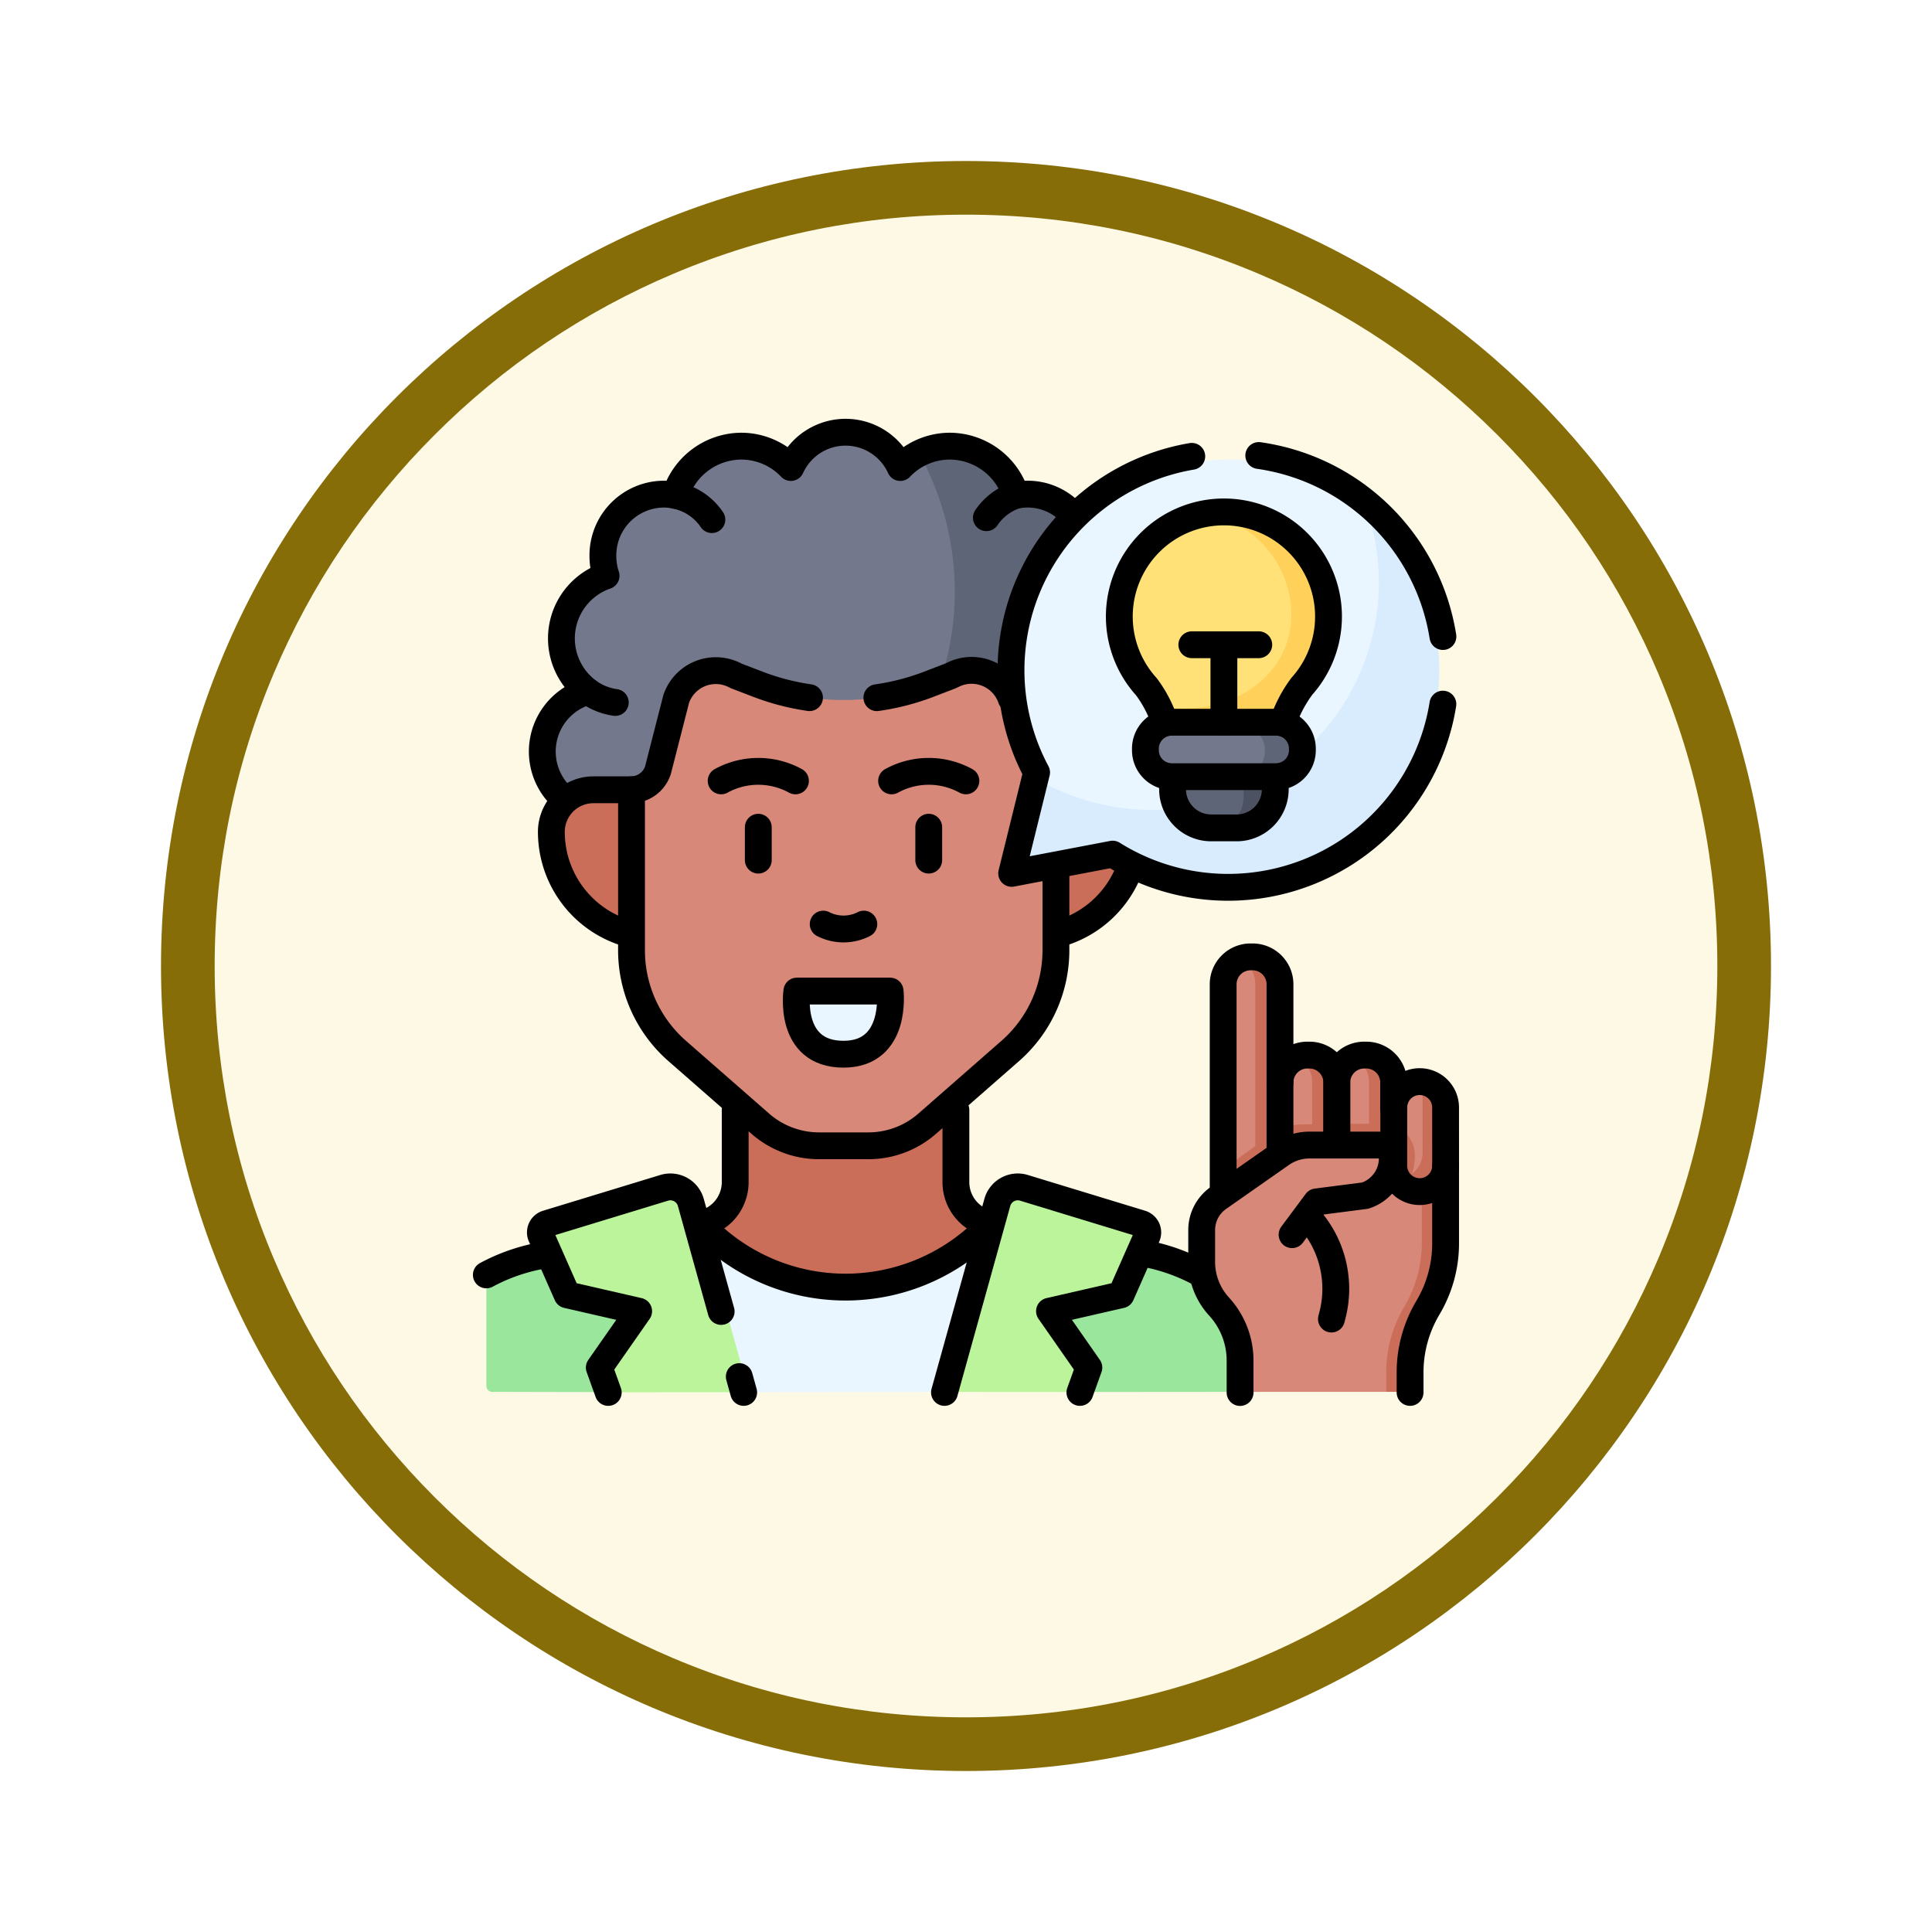 <svg xmlns="http://www.w3.org/2000/svg" xmlns:xlink="http://www.w3.org/1999/xlink" width="108" height="108" viewBox="0 0 108 108">
  <defs>
    <filter id="Path_904820" x="0" y="0" width="108" height="108" filterUnits="userSpaceOnUse">
      <feOffset dy="3" input="SourceAlpha"/>
      <feGaussianBlur stdDeviation="3" result="blur"/>
      <feFlood flood-opacity="0.161"/>
      <feComposite operator="in" in2="blur"/>
      <feComposite in="SourceGraphic"/>
    </filter>
  </defs>
  <g id="Group_1181705" data-name="Group 1181705" transform="translate(-200 -12589)">
    <g id="Group_1181499" data-name="Group 1181499" transform="translate(209 12595)">
      <g id="Group_1173585" data-name="Group 1173585" transform="translate(0 0)">
        <g id="Group_1173428" data-name="Group 1173428">
          <g id="Group_1171958" data-name="Group 1171958">
            <g id="Group_1167341" data-name="Group 1167341">
              <g id="Group_1166792" data-name="Group 1166792">
                <g transform="matrix(1, 0, 0, 1, -9, -6)" filter="url(#Path_904820)">
                  <g id="Path_904820-2" data-name="Path 904820" transform="translate(9 6)" fill="#fef9e5">
                    <path d="M 45 88.5 C 39.127 88.5 33.43 87.35 28.068 85.082 C 22.889 82.891 18.236 79.755 14.241 75.759 C 10.245 71.764 7.109 67.112 4.918 61.932 C 2.65 56.57 1.5 50.873 1.5 45 C 1.5 39.127 2.65 33.43 4.918 28.068 C 7.109 22.889 10.245 18.236 14.241 14.241 C 18.236 10.245 22.889 7.109 28.068 4.918 C 33.43 2.65 39.127 1.5 45 1.5 C 50.873 1.5 56.57 2.65 61.932 4.918 C 67.111 7.109 71.764 10.245 75.759 14.241 C 79.755 18.236 82.891 22.889 85.082 28.068 C 87.35 33.43 88.5 39.127 88.5 45 C 88.5 50.873 87.35 56.57 85.082 61.932 C 82.891 67.112 79.755 71.764 75.759 75.759 C 71.764 79.755 67.111 82.891 61.932 85.082 C 56.57 87.35 50.873 88.5 45 88.5 Z" stroke="none"/>
                    <path d="M 45 3 C 39.329 3 33.829 4.11 28.653 6.299 C 23.652 8.415 19.16 11.443 15.302 15.302 C 11.443 19.16 8.415 23.652 6.299 28.653 C 4.11 33.829 3 39.329 3 45 C 3 50.671 4.11 56.171 6.299 61.347 C 8.415 66.348 11.443 70.84 15.302 74.699 C 19.16 78.557 23.652 81.586 28.653 83.701 C 33.829 85.89 39.329 87 45 87 C 50.671 87 56.171 85.89 61.347 83.701 C 66.348 81.586 70.84 78.557 74.698 74.699 C 78.557 70.84 81.585 66.348 83.701 61.347 C 85.89 56.171 87 50.671 87 45 C 87 39.329 85.89 33.829 83.701 28.653 C 81.585 23.652 78.557 19.16 74.698 15.302 C 70.84 11.443 66.348 8.415 61.347 6.299 C 56.171 4.11 50.671 3 45 3 M 45 7.62939453125e-06 C 69.853 7.62939453125e-06 90 20.147 90 45 C 90 69.853 69.853 90 45 90 C 20.147 90 -7.62939453125e-06 69.853 -7.62939453125e-06 45 C -7.62939453125e-06 20.147 20.147 7.62939453125e-06 45 7.62939453125e-06 Z" stroke="none" fill="#866d08"/>
                  </g>
                </g>
              </g>
            </g>
          </g>
        </g>
      </g>
      <g id="inspire-idea_14781822_1_" data-name="inspire-idea_14781822 (1)" transform="translate(18.189 18.162)">
        <g id="Group_1173811" data-name="Group 1173811" transform="translate(0 0)">
          <path id="Path_1030754" data-name="Path 1030754" d="M118.589,346.14v-3.927a2.388,2.388,0,0,0,1.941-2.346v-6.753h12.334v6.753a2.388,2.388,0,0,0,1.941,2.346l.336,3.383Z" transform="translate(-106.619 -297.948)" fill="#ca6e59"/>
          <path id="Path_1030755" data-name="Path 1030755" d="M61.637,18.129c0,7.771-4.182,17-14.827,13.948l-8.883-4.04A3.508,3.508,0,0,1,37.7,22.85l.9-.247.62-.617a3.706,3.706,0,0,1,.743-6.358.327.327,0,0,0,.191-.38,3.518,3.518,0,0,1-.1-.828,3.424,3.424,0,0,1,3.387-3.46,3.39,3.39,0,0,1,.659.066,1.608,1.608,0,0,1,.256-.259,1.368,1.368,0,0,0,.568-1.193A3.817,3.817,0,0,1,50.265,9.2a.322.322,0,0,0,.483-.078,3.351,3.351,0,0,1,5.735,0,.322.322,0,0,0,.484.077,3.8,3.8,0,0,1,.761-.505C61.637,9.874,61.637,15.326,61.637,18.129Z" transform="translate(-33.538 -7.5)" fill="#73788c"/>
          <path id="Path_1030756" data-name="Path 1030756" d="M154.4,31.762a3.481,3.481,0,0,1-1.267,2.7L142.977,39.98H133.9L130.64,38.5a15.958,15.958,0,0,0,10.919-23.388,3.78,3.78,0,0,1,1.719-.411,3.832,3.832,0,0,1,2.867,1.295l.178.872.646.581a3.387,3.387,0,0,1,.658-.066,3.425,3.425,0,0,1,3.388,3.46,3.537,3.537,0,0,1-.178,1.107,3.7,3.7,0,0,1,1.014,6.459A3.449,3.449,0,0,1,154.4,31.762Z" transform="translate(-117.368 -13.922)" fill="#5e6577"/>
          <path id="Path_1030757" data-name="Path 1030757" d="M69.565,200.643a5.913,5.913,0,0,0,4.5-5.742h0a2.351,2.351,0,0,0-2.351-2.351H69.565l-23.685,0H43.726a2.351,2.351,0,0,0-2.351,2.351h0a5.913,5.913,0,0,0,4.5,5.742Z" transform="translate(-37.744 -172.564)" fill="#ca6e59"/>
          <path id="Path_1030758" data-name="Path 1030758" d="M100.891,130.963a2.34,2.34,0,0,1,3.055,1.006,9.393,9.393,0,0,0,.783,1.19l.511.679c.216.631.7,3.576,1.365,3.576v8.971a7.483,7.483,0,0,1-2.556,5.633L99.4,156.085a4.988,4.988,0,0,1-3.284,1.233H93.362a4.988,4.988,0,0,1-3.284-1.233l-4.647-4.067a7.483,7.483,0,0,1-2.556-5.633v-8.971a1.588,1.588,0,0,0,1.476-1.085l1.023-3.993a2.339,2.339,0,0,1,3.222-1.352l.149.072,1.2.461a13.329,13.329,0,0,0,9.538,0l1.2-.461Z" transform="translate(-74.762 -117.43)" fill="#d78878"/>
          <path id="Path_1030759" data-name="Path 1030759" d="M170.8,300.289c-2.562,0-2.676-2.365-2.633-3.223a.323.323,0,0,1,.324-.306H173.1a.323.323,0,0,1,.324.314C173.449,297.939,173.279,300.289,170.8,300.289Z" transform="translate(-150.838 -265.52)" fill="#eaf6ff"/>
          <path id="Path_1030760" data-name="Path 1030760" d="M14.853,440.135l-6.779-.016a.324.324,0,0,1-.324-.324v-6.019a.325.325,0,0,1,.174-.288,10.474,10.474,0,0,1,2.824-.972l.781-.157,6.889,2.555Z" transform="translate(-7.75 -386.476)" fill="#9be69d"/>
          <path id="Path_1030761" data-name="Path 1030761" d="M298.68,435.424l-2.615,4.267-9.027.007-3.266-5.72c.036-.037,6.6-2.1,6.6-2.1l.446.085A10.477,10.477,0,0,1,293.772,433Z" transform="translate(-253.962 -386.047)" fill="#9be69d"/>
          <path id="Path_1030762" data-name="Path 1030762" d="M123.119,418.39l.986,4.955-3.565,4.316-10.827.012-4.107-4.527,1.532-4.732A11.089,11.089,0,0,0,123.119,418.39Z" transform="translate(-95.039 -374.014)" fill="#eaf6ff"/>
          <path id="Path_1030763" data-name="Path 1030763" d="M49.814,409.6l-2.949-10.6a1.187,1.187,0,0,0-1.489-.817l-6.556,2a.514.514,0,0,0-.321.7l1.383,3.131a.324.324,0,0,0,.224.185l3.369.773a.324.324,0,0,1,.193.5l-1.828,2.62a.324.324,0,0,0-.039.295l.44,1.217Z" transform="translate(-35.139 -355.937)" fill="#bbf49b"/>
          <path id="Path_1030764" data-name="Path 1030764" d="M243.879,409.38l2.953-10.616a1.186,1.186,0,0,1,1.489-.817l6.556,2a.515.515,0,0,1,.321.7l-1.383,3.132a.324.324,0,0,1-.224.185l-3.37.773a.324.324,0,0,0-.193.5l1.829,2.621a.324.324,0,0,1,.039.295l-.442,1.232Z" transform="translate(-218.377 -355.733)" fill="#bbf49b"/>
          <g id="Group_1173808" data-name="Group 1173808" transform="translate(39.979 29.297)">
            <path id="Path_1030765" data-name="Path 1030765" d="M390.766,387.922v4.153a12.65,12.65,0,0,1-.285,2.518,8.841,8.841,0,0,1-1.023,1.841c-.654,1.1-.368,2.236-.364,3.517l-.83.531h-8.185V398.7a4.466,4.466,0,0,0-1.175-3.019,3.7,3.7,0,0,1-.971-2.495V391.4a2.19,2.19,0,0,1,.935-1.795Z" transform="translate(-377.933 -376.134)" fill="#d78878"/>
            <g id="Group_1173807" data-name="Group 1173807" transform="translate(9.989 6.973)">
              <path id="Path_1030766" data-name="Path 1030766" d="M473.269,344.047v4.118a.864.864,0,0,1-.347.773c-.259.259-1.17-.137-1.565-.134l-.7-.753-.228-2.677.747-.577a1.448,1.448,0,0,1,1.41-1.446C473.058,343.527,473.269,343.771,473.269,344.047Z" transform="translate(-470.425 -343.35)" fill="#d78878"/>
              <path id="Path_1030767" data-name="Path 1030767" d="M481.768,344.787v3.254a1.449,1.449,0,0,1-2.621.851l-.093-.1a1.449,1.449,0,0,0,1.436-1.449v-3.251a1.44,1.44,0,0,0-.211-.753h.039A1.448,1.448,0,0,1,481.768,344.787Z" transform="translate(-478.122 -343.34)" fill="#ca6e59"/>
            </g>
            <path id="Path_1030768" data-name="Path 1030768" d="M476.862,386.87V391.2a7.062,7.062,0,0,1-.994,3.613,7.067,7.067,0,0,0-.992,3.64l0,.763a.324.324,0,0,1-.324.325h-1l0-1.089a7.078,7.078,0,0,1,.994-3.64,7.062,7.062,0,0,0,.994-3.612v-4.145Z" transform="translate(-463.227 -375.195)" fill="#ca6e59"/>
            <path id="Path_1030769" data-name="Path 1030769" d="M391.54,281.421v11.7c0,.84-1.375,1.527-2.215,1.527l.714-1.908-.988-.939V281.421a1.529,1.529,0,0,1,.9-1.391A1.412,1.412,0,0,1,391.54,281.421Z" transform="translate(-387.851 -279.894)" fill="#d78878"/>
            <path id="Path_1030770" data-name="Path 1030770" d="M417.824,332.242v3.838c0,.619-1,1.154-1.536,1.393a1.531,1.531,0,0,1-.9-1.393l-.373-.083v-3.624l.373-.132a1.53,1.53,0,0,1,.9-1.392C417.569,331.014,417.824,331.624,417.824,332.242Z" transform="translate(-411.007 -325.225)" fill="#d78878"/>
            <path id="Path_1030771" data-name="Path 1030771" d="M447.431,332.242v4.07c0,.618-1.117,1.153-1.649,1.392a1.529,1.529,0,0,1-.9-1.392l-.364-.232v-3.673l.364-.165a1.53,1.53,0,0,1,.9-1.392C447.23,331.047,447.431,331.624,447.431,332.242Z" transform="translate(-437.323 -325.225)" fill="#d78878"/>
            <path id="Path_1030772" data-name="Path 1030772" d="M399.67,280.3v11.076a.691.691,0,0,1-1.376,0V280.3a1.531,1.531,0,0,0-.9-1.391,1.5,1.5,0,0,1,.626-.136h.122A1.531,1.531,0,0,1,399.67,280.3Z" transform="translate(-395.292 -278.77)" fill="#ca6e59"/>
            <path id="Path_1030773" data-name="Path 1030773" d="M429.107,331.127v3.838a1.532,1.532,0,0,1-1.527,1.528h-.123a1.492,1.492,0,0,1-.623-.135,1.531,1.531,0,0,0,.9-1.393v-3.838a1.531,1.531,0,0,0-.9-1.392,1.492,1.492,0,0,1,.623-.135h.123A1.532,1.532,0,0,1,429.107,331.127Z" transform="translate(-421.553 -324.11)" fill="#ca6e59"/>
            <path id="Path_1030774" data-name="Path 1030774" d="M458.527,331.127v4.07A1.532,1.532,0,0,1,457,336.725h-.122a1.488,1.488,0,0,1-.623-.135,1.529,1.529,0,0,0,.9-1.392v-4.07a1.531,1.531,0,0,0-.9-1.392,1.489,1.489,0,0,1,.623-.135H457A1.533,1.533,0,0,1,458.527,331.127Z" transform="translate(-447.795 -324.11)" fill="#ca6e59"/>
            <path id="Path_1030775" data-name="Path 1030775" d="M399.774,367.156a3.284,3.284,0,0,1-.07.672c-.284,1.358-2.3,1.527-3.737,1.676a4.569,4.569,0,0,0-2.707-.369c-.856.265-1.394,1.64-1.407,1.631l-2.8-1.467v-1.381l2.707-1.946a3.033,3.033,0,0,1,1.733-.564l4.494-.042A1.792,1.792,0,0,1,399.774,367.156Z" transform="translate(-387.849 -356.014)" fill="#ca6e59"/>
            <path id="Path_1030776" data-name="Path 1030776" d="M390.712,381.188l1.279-1.721a.324.324,0,0,1,.221-.128l2.763-.335a2.193,2.193,0,0,0,1.512-2.1.738.738,0,0,0-.742-.722h-4.066a2.745,2.745,0,0,0-1.575.5l-3.509,2.456Z" transform="translate(-385.66 -365.659)" fill="#d78878"/>
          </g>
          <g id="Group_1173810" data-name="Group 1173810" transform="translate(29.674 1.527)">
            <path id="Path_1030777" data-name="Path 1030777" d="M304.179,30.288a12.581,12.581,0,0,1-12.492,12.775c-2.279,0-7.282-1.672-7.933-3.489l.123-.5a.321.321,0,0,0-.028-.226,11.793,11.793,0,0,1,18.26-14.276A11.194,11.194,0,0,1,304.179,30.288Z" transform="translate(-282.517 -21.635)" fill="#eaf6ff"/>
            <path id="Path_1030778" data-name="Path 1030778" d="M307.055,60.208a11.811,11.811,0,0,1-17.7,7.542.322.322,0,0,0-.229-.042l-4.863.927a.325.325,0,0,1-.376-.4l1.081-4.374a12.717,12.717,0,0,0,18.355-15A11.764,11.764,0,0,1,307.055,60.208Z" transform="translate(-283.73 -45.924)" fill="#d8ecfe"/>
            <g id="Group_1173809" data-name="Group 1173809" transform="translate(5.707 2.938)">
              <path id="Path_1030779" data-name="Path 1030779" d="M346.138,55.573c0,3.16-3.319,6.216-6.544,6.216-.489,0-1.018.332-1.872-.929a6.871,6.871,0,0,0-.845-1.486,5.853,5.853,0,0,1,3.3-9.692C344.611,49.682,346.138,52.763,346.138,55.573Z" transform="translate(-335.361 -49.591)" fill="#ffe177"/>
              <path id="Path_1030780" data-name="Path 1030780" d="M365.092,54.69a5.833,5.833,0,0,1-1.489,3.9,7.067,7.067,0,0,0-1.417,4.214v.366l-5.893.019v-.323a9.892,9.892,0,0,0-.724-3.22,5.927,5.927,0,0,0,1.418.17c3.225,0,6.018-2.1,6.018-5.26a5.755,5.755,0,0,0-4.8-5.629,5.858,5.858,0,0,1,6.887,5.762Z" transform="translate(-353.386 -48.837)" fill="#ffd15b"/>
              <path id="Path_1030781" data-name="Path 1030781" d="M366.924,179.51l.916,1.789c0,.971-.582,1.789-2.673,1.789h-.459a1.757,1.757,0,0,1-1.757-1.757V179.51h3.973Z" transform="translate(-359.971 -165.397)" fill="#5e6577"/>
              <path id="Path_1030782" data-name="Path 1030782" d="M387,179.511v1.821a1.757,1.757,0,0,1-1.757,1.757h-1.773a1.757,1.757,0,0,0,1.757-1.757v-1.821Z" transform="translate(-378.278 -165.398)" fill="#4d5263"/>
              <path id="Path_1030783" data-name="Path 1030783" d="M354.481,160.614c0,.389.236.83,0,1.085a7.077,7.077,0,0,1-2.349.557h-4.323a1.36,1.36,0,0,1-1.3-1.409,1.468,1.468,0,0,1,.382-1,1.258,1.258,0,0,1,.923-.412h4.323C352.852,159.439,354.481,159.836,354.481,160.614Z" transform="translate(-345.301 -147.494)" fill="#73788c"/>
              <path id="Path_1030784" data-name="Path 1030784" d="M402.283,160.848a1.466,1.466,0,0,1-.382,1,1.258,1.258,0,0,1-.923.412h-2.367a1.256,1.256,0,0,0,.923-.412,1.466,1.466,0,0,0,.382-1,1.36,1.36,0,0,0-1.3-1.41h2.367A1.36,1.36,0,0,1,402.283,160.848Z" transform="translate(-391.78 -147.494)" fill="#5e6577"/>
            </g>
          </g>
        </g>
        <g id="Group_1173820" data-name="Group 1173820" transform="translate(0 0)">
          <g id="Group_1173812" data-name="Group 1173812" transform="translate(3.632 19.988)">
            <path id="Path_1030785" data-name="Path 1030785" d="M45.826,200.657a5.913,5.913,0,0,1-4.45-5.729h0a2.351,2.351,0,0,1,2.351-2.351H45.88" transform="translate(-41.376 -192.577)" fill="none" stroke="#000" stroke-linecap="round" stroke-linejoin="round" stroke-miterlimit="10" stroke-width="1.5"/>
            <path id="Path_1030786" data-name="Path 1030786" d="M307.173,232.041a5.923,5.923,0,0,1-4.116,3.811" transform="translate(-274.796 -227.779)" fill="none" stroke="#000" stroke-linecap="round" stroke-linejoin="round" stroke-miterlimit="10" stroke-width="1.5"/>
          </g>
          <path id="Path_1030787" data-name="Path 1030787" d="M209.872,132.269a13.326,13.326,0,0,0,2.9-.75l1.2-.461.2-.094a2.339,2.339,0,0,1,3.208,1.359" transform="translate(-188.043 -117.43)" fill="none" stroke="#000" stroke-linecap="round" stroke-linejoin="round" stroke-miterlimit="10" stroke-width="1.5"/>
          <path id="Path_1030788" data-name="Path 1030788" d="M106.6,141.905v4.612a7.483,7.483,0,0,1-2.556,5.633L99.4,156.217a4.988,4.988,0,0,1-3.284,1.233H93.362a4.988,4.988,0,0,1-3.284-1.233l-4.647-4.067a7.483,7.483,0,0,1-2.556-5.633v-8.97a1.588,1.588,0,0,0,1.476-1.085l1.023-3.993a2.339,2.339,0,0,1,3.222-1.352l.149.072,1.2.461a13.32,13.32,0,0,0,2.879.748" transform="translate(-74.762 -117.561)" fill="none" stroke="#000" stroke-linecap="round" stroke-linejoin="round" stroke-miterlimit="10" stroke-width="1.5"/>
          <g id="Group_1173814" data-name="Group 1173814" transform="translate(13.124 18.962)">
            <g id="Group_1173813" data-name="Group 1173813" transform="translate(0 0)">
              <path id="Path_1030789" data-name="Path 1030789" d="M184.359,262.089a2.5,2.5,0,0,1-2.27,0" transform="translate(-176.384 -253.555)" fill="none" stroke="#000" stroke-linecap="round" stroke-linejoin="round" stroke-miterlimit="10" stroke-width="1.5"/>
              <path id="Path_1030790" data-name="Path 1030790" d="M133.419,183.6a4.319,4.319,0,0,0-4.153,0" transform="translate(-129.266 -183.073)" fill="none" stroke="#000" stroke-linecap="round" stroke-linejoin="round" stroke-miterlimit="10" stroke-width="1.5"/>
              <path id="Path_1030791" data-name="Path 1030791" d="M221.639,183.6a4.319,4.319,0,0,0-4.153,0" transform="translate(-207.958 -183.073)" fill="none" stroke="#000" stroke-linecap="round" stroke-linejoin="round" stroke-miterlimit="10" stroke-width="1.5"/>
              <line id="Line_813" data-name="Line 813" y1="1.84" transform="translate(11.604 3.118)" fill="none" stroke="#000" stroke-linecap="round" stroke-linejoin="round" stroke-miterlimit="10" stroke-width="1.5"/>
              <line id="Line_814" data-name="Line 814" y1="1.84" transform="translate(2.076 3.118)" fill="none" stroke="#000" stroke-linecap="round" stroke-linejoin="round" stroke-miterlimit="10" stroke-width="1.5"/>
            </g>
            <path id="Path_1030792" data-name="Path 1030792" d="M170.8,300.289c-3.13,0-2.606-3.529-2.606-3.529h5.213S173.838,300.289,170.8,300.289Z" transform="translate(-163.962 -284.482)" fill="none" stroke="#000" stroke-linecap="round" stroke-linejoin="round" stroke-miterlimit="10" stroke-width="1.5"/>
          </g>
          <path id="Path_1030793" data-name="Path 1030793" d="M66.375,12.171a3.339,3.339,0,0,0-3.233-1.145,3.887,3.887,0,0,0-3.691-2.748,3.825,3.825,0,0,0-2.773,1.194,3.358,3.358,0,0,0-6.117,0,3.825,3.825,0,0,0-2.773-1.194A3.887,3.887,0,0,0,44.1,11.026a3.337,3.337,0,0,0-.659-.066,3.424,3.424,0,0,0-3.387,3.46,3.521,3.521,0,0,0,.178,1.107,3.7,3.7,0,0,0-1.014,6.46,3.49,3.49,0,0,0-1.285,6.051" transform="translate(-33.541 -7.5)" fill="none" stroke="#000" stroke-linecap="round" stroke-linejoin="round" stroke-miterlimit="10" stroke-width="1.5"/>
          <path id="Path_1030794" data-name="Path 1030794" d="M61.855,142.26a3.39,3.39,0,0,1-1.528-.619" transform="translate(-54.649 -127.154)" fill="none" stroke="#000" stroke-linecap="round" stroke-linejoin="round" stroke-miterlimit="10" stroke-width="1.5"/>
          <path id="Path_1030795" data-name="Path 1030795" d="M105.6,40.2a3.214,3.214,0,0,1,2.037,1.353" transform="translate(-95.032 -36.668)" fill="none" stroke="#000" stroke-linecap="round" stroke-linejoin="round" stroke-miterlimit="10" stroke-width="1.5"/>
          <path id="Path_1030796" data-name="Path 1030796" d="M268.182,40.183a3.219,3.219,0,0,0-1.636,1.247" transform="translate(-238.596 -36.653)" fill="none" stroke="#000" stroke-linecap="round" stroke-linejoin="round" stroke-miterlimit="10" stroke-width="1.5"/>
          <path id="Path_1030797" data-name="Path 1030797" d="M303.437,33.851q-.054.342-.129.685a12.158,12.158,0,0,1-18.332,7.7l-5.644,1.076,1.393-5.642A12.127,12.127,0,0,1,289.4,20" transform="translate(-249.968 -18.652)" fill="none" stroke="#000" stroke-linecap="round" stroke-linejoin="round" stroke-miterlimit="10" stroke-width="1.5"/>
          <path id="Path_1030798" data-name="Path 1030798" d="M407.545,19.544q.436.062.873.157a12.141,12.141,0,0,1,9.421,9.962" transform="translate(-364.368 -18.243)" fill="none" stroke="#000" stroke-linecap="round" stroke-linejoin="round" stroke-miterlimit="10" stroke-width="1.5"/>
          <g id="Group_1173815" data-name="Group 1173815" transform="translate(35.381 4.467)">
            <path id="Path_1030799" data-name="Path 1030799" d="M337.9,60.606a6.9,6.9,0,0,0-1.03-1.982,5.847,5.847,0,1,1,8.692-.03,7.211,7.211,0,0,0-1.048,1.988" transform="translate(-335.355 -48.863)" fill="none" stroke="#000" stroke-linecap="round" stroke-linejoin="round" stroke-miterlimit="10" stroke-width="1.5"/>
            <line id="Line_815" data-name="Line 815" y1="4.299" transform="translate(5.847 7.421)" fill="none" stroke="#000" stroke-linecap="round" stroke-linejoin="round" stroke-miterlimit="10" stroke-width="1.5"/>
            <path id="Path_1030800" data-name="Path 1030800" d="M368.659,186.134v.665a2.16,2.16,0,0,1-2.16,2.16h-1.421a2.16,2.16,0,0,1-2.16-2.16v-.665" transform="translate(-359.941 -171.309)" fill="none" stroke="#000" stroke-linecap="round" stroke-linejoin="round" stroke-miterlimit="10" stroke-width="1.5"/>
            <path id="Path_1030801" data-name="Path 1030801" d="M356.164,160.639h-5.819a1.478,1.478,0,0,1-1.478-1.478v-.087a1.478,1.478,0,0,1,1.478-1.478h5.819a1.478,1.478,0,0,1,1.478,1.478v.087A1.478,1.478,0,0,1,356.164,160.639Z" transform="translate(-347.408 -145.852)" fill="none" stroke="#000" stroke-linecap="round" stroke-linejoin="round" stroke-miterlimit="10" stroke-width="1.5"/>
            <line id="Line_816" data-name="Line 816" x2="3.743" transform="translate(4.053 7.412)" fill="none" stroke="#000" stroke-linecap="round" stroke-linejoin="round" stroke-miterlimit="10" stroke-width="1.5"/>
          </g>
          <path id="Path_1030802" data-name="Path 1030802" d="M346.53,432.2l.271.052a10.459,10.459,0,0,1,2.951,1.039" transform="translate(-309.942 -386.328)" fill="none" stroke="#000" stroke-linecap="round" stroke-linejoin="round" stroke-miterlimit="10" stroke-width="1.5"/>
          <path id="Path_1030803" data-name="Path 1030803" d="M250.768,358.351v4.027a2.388,2.388,0,0,0,1.941,2.346" transform="translate(-224.522 -320.459)" fill="none" stroke="#000" stroke-linecap="round" stroke-linejoin="round" stroke-miterlimit="10" stroke-width="1.5"/>
          <path id="Path_1030804" data-name="Path 1030804" d="M118.589,417.362h0a11.092,11.092,0,0,0,16.216,0h0" transform="translate(-106.619 -373.097)" fill="none" stroke="#000" stroke-linecap="round" stroke-linejoin="round" stroke-miterlimit="10" stroke-width="1.5"/>
          <path id="Path_1030805" data-name="Path 1030805" d="M11.173,366.415l-.425.085a10.457,10.457,0,0,0-3,1.064m13.911-9.213v4.027a2.388,2.388,0,0,1-1.941,2.346l-.124.024" transform="translate(-7.75 -320.459)" fill="none" stroke="#000" stroke-linecap="round" stroke-linejoin="round" stroke-miterlimit="10" stroke-width="1.5"/>
          <g id="Group_1173816" data-name="Group 1173816" transform="translate(3.019 42.187)">
            <path id="Path_1030806" data-name="Path 1030806" d="M45.808,405.086l-1.695-6.094a1.187,1.187,0,0,0-1.489-.817l-6.556,2a.514.514,0,0,0-.321.7l1.449,3.28,4,.917-2.2,3.151.5,1.39" transform="translate(-35.703 -398.124)" fill="none" stroke="#000" stroke-linecap="round" stroke-linejoin="round" stroke-miterlimit="10" stroke-width="1.5"/>
            <line id="Line_817" data-name="Line 817" x1="0.246" y1="0.884" transform="translate(11.118 10.604)" fill="none" stroke="#000" stroke-linecap="round" stroke-linejoin="round" stroke-miterlimit="10" stroke-width="1.5"/>
            <path id="Path_1030807" data-name="Path 1030807" d="M244.868,409.613l2.954-10.62a1.186,1.186,0,0,1,1.489-.817l6.556,2a.515.515,0,0,1,.321.7l-1.449,3.28-4,.916,2.2,3.152-.5,1.39" transform="translate(-222.279 -398.125)" fill="none" stroke="#000" stroke-linecap="round" stroke-linejoin="round" stroke-miterlimit="10" stroke-width="1.5"/>
          </g>
          <g id="Group_1173819" data-name="Group 1173819" transform="translate(39.986 29.328)">
            <g id="Group_1173817" data-name="Group 1173817" transform="translate(10.736 6.973)">
              <path id="Path_1030808" data-name="Path 1030808" d="M480.31,345.073a1.447,1.447,0,0,0-1.447-1.447h0a1.449,1.449,0,0,0-1.449,1.449v3.251a1.449,1.449,0,0,0,1.449,1.449h0a1.449,1.449,0,0,0,1.449-1.449Z" transform="translate(-477.412 -343.626)" fill="none" stroke="#000" stroke-linecap="round" stroke-linejoin="round" stroke-miterlimit="10" stroke-width="1.5"/>
              <path id="Path_1030809" data-name="Path 1030809" d="M490.831,400.563" transform="translate(-489.382 -394.414)" fill="none" stroke="#000" stroke-linecap="round" stroke-linejoin="round" stroke-miterlimit="10" stroke-width="1.5"/>
            </g>
            <g id="Group_1173818" data-name="Group 1173818" transform="translate(11.649 11.715)">
              <path id="Path_1030810" data-name="Path 1030810" d="M487.844,387.53v4.331a7.035,7.035,0,0,1-.993,3.573h0a7.07,7.07,0,0,0-.993,3.639l0,1.089" transform="translate(-485.858 -387.53)" fill="none" stroke="#000" stroke-linecap="round" stroke-linejoin="round" stroke-miterlimit="10" stroke-width="1.5"/>
            </g>
            <path id="Path_1030811" data-name="Path 1030811" d="M433.859,414.75a5.925,5.925,0,0,1,1.265,5.417l-.045.173" transform="translate(-427.826 -400.095)" fill="none" stroke="#000" stroke-linecap="round" stroke-linejoin="round" stroke-miterlimit="10" stroke-width="1.5"/>
            <path id="Path_1030812" data-name="Path 1030812" d="M389.115,292.275V280.584a1.532,1.532,0,0,1,1.527-1.527h.122a1.532,1.532,0,0,1,1.527,1.527v9.5" transform="translate(-387.914 -279.057)" fill="none" stroke="#000" stroke-linecap="round" stroke-linejoin="round" stroke-miterlimit="10" stroke-width="1.5"/>
            <path id="Path_1030813" data-name="Path 1030813" d="M418.532,331.42a1.532,1.532,0,0,1,1.527-1.527h.122a1.532,1.532,0,0,1,1.527,1.527V334.9" transform="translate(-414.155 -324.403)" fill="none" stroke="#000" stroke-linecap="round" stroke-linejoin="round" stroke-miterlimit="10" stroke-width="1.5"/>
            <path id="Path_1030814" data-name="Path 1030814" d="M447.947,334.859V331.42a1.532,1.532,0,0,1,1.527-1.527h.123a1.532,1.532,0,0,1,1.527,1.527v1.458" transform="translate(-440.393 -324.403)" fill="none" stroke="#000" stroke-linecap="round" stroke-linejoin="round" stroke-miterlimit="10" stroke-width="1.5"/>
            <path id="Path_1030815" data-name="Path 1030815" d="M383.052,381.477l1.362-1.832,2.728-.352a2.193,2.193,0,0,0,1.512-2.083.742.742,0,0,0-.743-.742h-3.893a2.744,2.744,0,0,0-1.575.5l-3.509,2.456a2.192,2.192,0,0,0-.935,1.8V383a3.692,3.692,0,0,0,.971,2.495,4.468,4.468,0,0,1,1.175,3.019V390.3" transform="translate(-377.999 -365.948)" fill="none" stroke="#000" stroke-linecap="round" stroke-linejoin="round" stroke-miterlimit="10" stroke-width="1.5"/>
          </g>
        </g>
      </g>
    </g>
  </g>
</svg>
